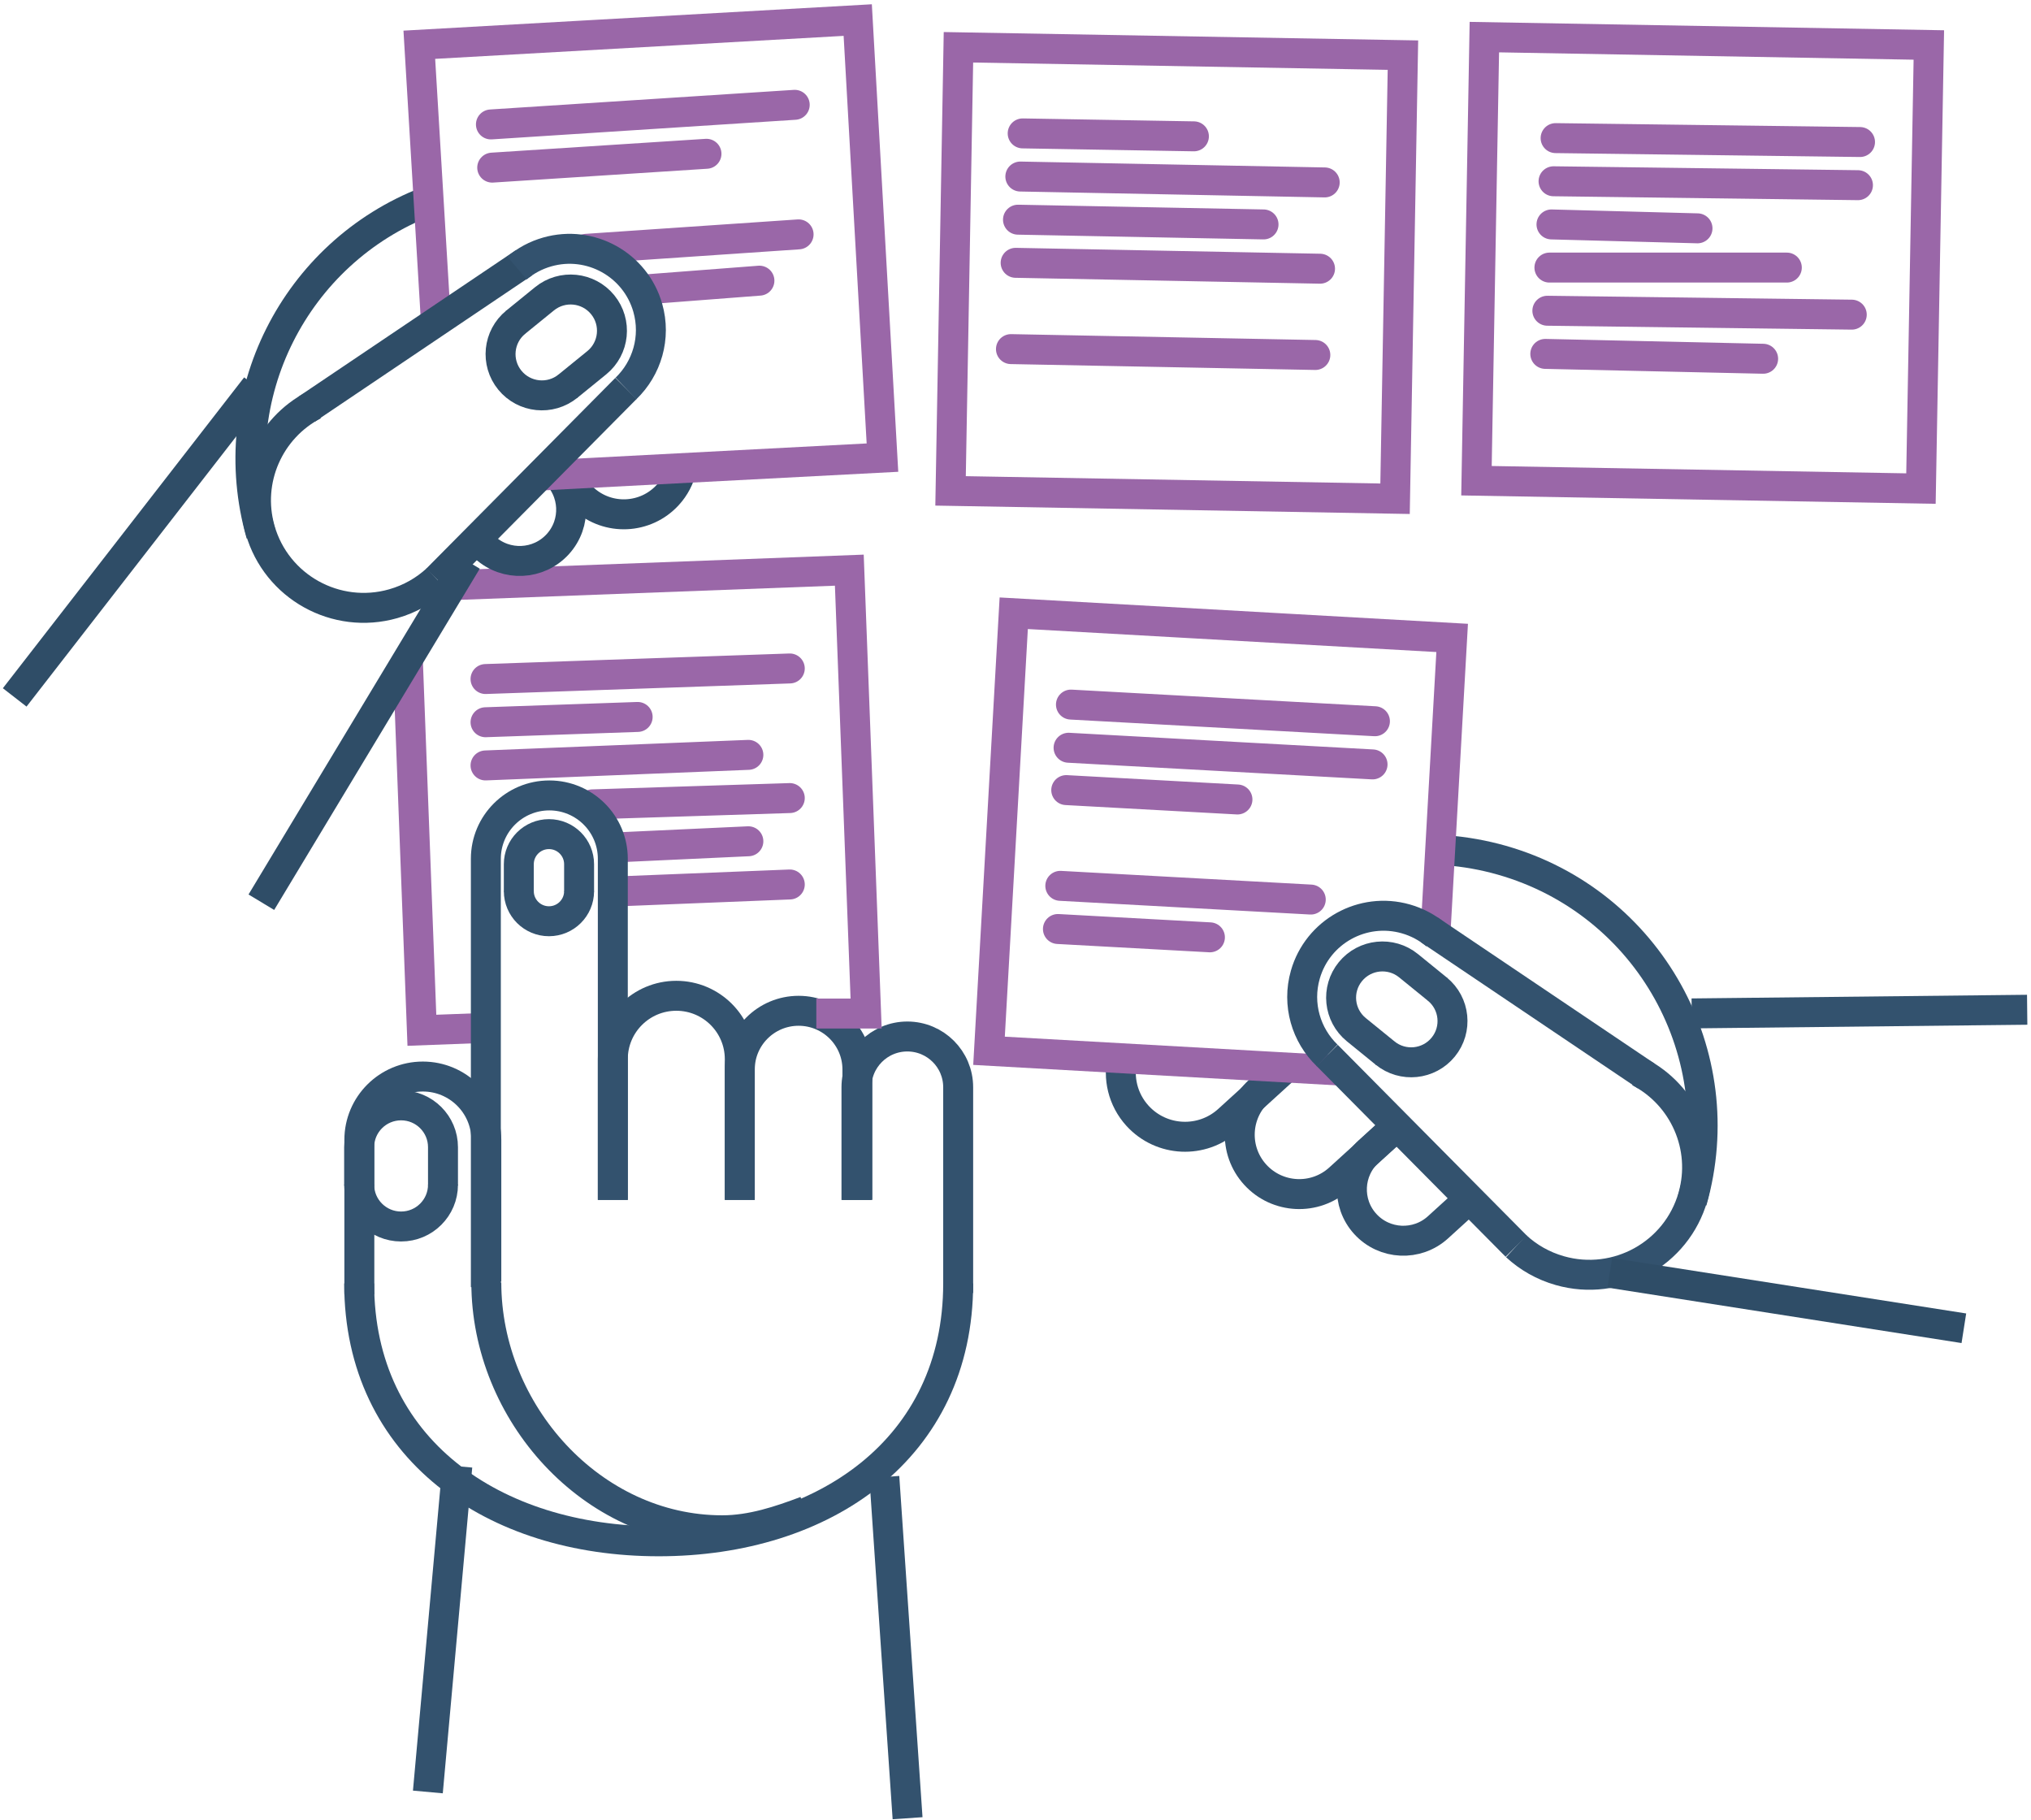 <?xml version="1.0" encoding="UTF-8" standalone="no"?>
<svg width="356px" height="319px" viewBox="0 0 356 319" version="1.1" xmlns="http://www.w3.org/2000/svg" xmlns:xlink="http://www.w3.org/1999/xlink">
    <!-- Generator: Sketch 3.8.3 (29802) - http://www.bohemiancoding.com/sketch -->
    <title>Page 1 Copy</title>
    <desc>Created with Sketch.</desc>
    <defs></defs>
    <g id="Page-1" stroke="none" stroke-width="1" fill="none" fill-rule="evenodd">
        <g id="Home-Copy-14" transform="translate(-147, -2045)" stroke-width="5.25">
            <g id="Page-1-Copy" transform="translate(149, 2048)">
                <g id="Group-135" transform="translate(0, 0.091)">
                    <path d="M139.241,261.728 C134.689,263.448 129.753,265.109 124.597,265.109 C101.758,265.109 83.243,244.476 83.243,221.684" id="Stroke-3" stroke="#33526E"></path>
                    <path d="M60.988,223.774 L60.988,196.688 C60.988,190.555 65.97,185.584 72.115,185.584 C78.261,185.584 83.244,190.555 83.244,196.688 L83.244,221.53" id="Stroke-5" stroke="#33526E"></path>
                    <path d="M105.417,207.21 L105.417,182.536 C105.417,176.403 110.399,171.432 116.544,171.432 C122.69,171.432 127.672,176.403 127.672,182.536 L127.672,207.21" id="Stroke-7" stroke="#33526E"></path>
                    <path d="M127.672,207.21 L127.672,184.35 C127.672,178.668 132.288,174.062 137.982,174.062 C143.675,174.062 148.291,178.668 148.291,184.35 L148.291,207.21" id="Stroke-9" stroke="#33526E"></path>
                    <path d="M148.124,207.227 L148.124,187.462 C148.124,182.549 152.115,178.567 157.038,178.567 C161.961,178.567 165.952,182.549 165.952,187.462 L165.952,223.524" id="Stroke-11" stroke="#33526E"></path>
                    <path d="M78.16,253.879 L72.998,310.971" id="Stroke-13" stroke="#33526E"></path>
                    <path d="M153.008,255.762 L157.082,315.572" id="Stroke-15" stroke="#33526E"></path>
                    <path d="M165.952,221.846 C165.952,250.778 142.448,267.039 113.455,267.039 C84.462,267.039 60.958,250.778 60.958,221.846" id="Stroke-17" stroke="#33526E"></path>
                    <path d="M99.505,153.096 C99.505,156.008 97.139,158.368 94.222,158.368 C91.305,158.368 88.94,156.008 88.94,153.096" id="Stroke-19" stroke="#33526E"></path>
                    <path d="M88.939,153.188 L88.939,148.37 C88.939,145.458 91.305,143.098 94.222,143.098 C97.139,143.098 99.505,145.458 99.505,148.37 L99.505,153.188" id="Stroke-21" stroke="#33526E"></path>
                    <path d="M75.649,204.538 C75.649,208.586 72.361,211.868 68.304,211.868 C64.247,211.868 60.959,208.586 60.959,204.538" id="Stroke-23" stroke="#33526E"></path>
                    <path d="M60.959,204.665 L60.959,197.966 C60.959,193.917 64.247,190.636 68.304,190.636 C72.36,190.636 75.649,193.917 75.649,197.966 L75.649,204.665" id="Stroke-25" stroke="#33526E"></path>
                    <path d="M194.777,182.259 C193.927,185.763 194.78,189.612 197.398,192.477 C201.585,197.06 208.704,197.388 213.296,193.209 C214.324,192.275 218.809,188.194 223.104,184.287" id="Stroke-27" stroke="#33526E"></path>
                    <path d="M223.007,184.182 C221.273,185.76 219.738,187.156 218.708,188.094 C214.452,191.965 214.148,198.546 218.027,202.792 C221.907,207.039 228.502,207.344 232.757,203.472 C233.785,202.536 238.556,198.196 242.802,194.334" id="Stroke-29" stroke="#33526E"></path>
                    <path d="M251.584,145.946 C254.796,146.189 258.032,146.759 261.25,147.674 C286.999,155.003 301.919,181.772 294.576,207.467" id="Stroke-31" stroke="#33526E"></path>
                    <polyline id="Stroke-33" stroke="#9A67A8" points="233.499 184.568 171.358 181.071 175.691 104.387 252.538 108.712 249.589 160.908"></polyline>
                    <path d="M242.766,194.294 C240.807,196.077 239.015,197.706 237.903,198.718 C234.224,202.065 233.961,207.756 237.315,211.427 C240.669,215.099 246.372,215.361 250.051,212.014 C250.514,211.593 252.783,209.528 255.827,206.76" id="Stroke-35" stroke="#33526E"></path>
                    <path d="M249.931,170.255 C253.034,172.776 253.501,177.33 250.974,180.426 C248.447,183.523 243.883,183.989 240.781,181.467" id="Stroke-37" stroke="#33526E"></path>
                    <path d="M240.878,181.546 C240.878,181.546 237.535,178.829 235.743,177.373 C232.64,174.851 232.174,170.297 234.7,167.201 C237.227,164.105 241.791,163.639 244.894,166.16 C247.996,168.682 250.028,170.333 250.028,170.333" id="Stroke-39" stroke="#33526E"></path>
                    <polyline id="Stroke-1" stroke="#9A67A8" points="77.231 99.465 146.871 96.836 149.817 174.539 141.089 174.539"></polyline>
                    <polyline id="Stroke-2" stroke="#9A67A8" points="83.177 177.055 71.949 177.478 69.484 112.447"></polyline>
                    <path d="M230.622,181.881 C226.952,178.35 225.305,172.964 226.801,167.731 C228.96,160.177 236.847,155.8 244.417,157.954 C246.427,158.526 248.214,159.502 249.712,160.768" id="Stroke-41" stroke="#33526E"></path>
                    <path d="M285.321,184.783 C293.11,188.826 297.245,197.901 294.743,206.655 C291.884,216.66 281.438,222.458 271.412,219.604 C268.462,218.765 265.875,217.269 263.769,215.322" id="Stroke-43" stroke="#33526E"></path>
                    <path d="M230.622,181.877 L263.77,215.318" id="Stroke-45" stroke="#33526E"></path>
                    <path d="M248.513,159.863 L286.527,185.468" id="Stroke-47" stroke="#33526E"></path>
                    <polygon id="Stroke-49" stroke="#9A67A8" points="242.529 84.32 164.618 82.942 165.998 5.196 243.91 6.573"></polygon>
                    <path d="M294.53,174.521 L353.331,173.881" id="Stroke-51" stroke="#33526E"></path>
                    <path d="M280.167,219.984 L342.232,229.702" id="Stroke-53" stroke="#2F4D67"></path>
                    <path d="M117.499,79.009 C117.109,80.687 116.295,82.291 115.049,83.654 C111.169,87.901 104.574,88.204 100.319,84.333 C99.585,83.666 96.947,81.265 93.953,78.542" id="Stroke-55" stroke="#2F4D67"></path>
                    <path d="M72.821,32.216 C49.723,41.145 36.837,66.341 43.765,90.58" id="Stroke-57" stroke="#2F4D67"></path>
                    <path d="M93.99,78.503 C94.437,78.91 94.836,79.273 95.172,79.579 C98.852,82.927 99.115,88.616 95.761,92.288 C92.406,95.96 86.704,96.223 83.025,92.876 C82.824,92.693 82.28,92.197 81.478,91.468" id="Stroke-59" stroke="#2F4D67"></path>
                    <polyline id="Stroke-61" stroke="#9A67A8" points="91.649 80.307 152.68 77.111 148.346 0.427 71.499 4.752 74.449 53.946"></polyline>
                    <path d="M88.409,53.367 C85.307,55.889 84.84,60.443 87.367,63.539 C89.894,66.636 94.457,67.101 97.56,64.58" id="Stroke-63" stroke="#2F4D67"></path>
                    <path d="M97.463,64.659 C97.463,64.659 100.806,61.942 102.598,60.486 C105.7,57.964 106.167,53.41 103.64,50.314 C101.113,47.218 96.55,46.752 93.447,49.273 C90.344,51.795 88.312,53.446 88.312,53.446" id="Stroke-65" stroke="#2F4D67"></path>
                    <path d="M53.02,67.896 C45.23,71.939 41.095,81.014 43.597,89.768 C46.457,99.773 56.902,105.571 66.928,102.717 C69.879,101.878 72.465,100.382 74.572,98.434" id="Stroke-67" stroke="#2F4D67"></path>
                    <path d="M107.719,64.99 L74.571,98.431" id="Stroke-69" stroke="#2F4D67"></path>
                    <path d="M89.827,42.976 L51.813,68.581" id="Stroke-71" stroke="#2F4D67"></path>
                    <path d="M42.868,64.659 L0.576,119.139" id="Stroke-73" stroke="#2F4D67"></path>
                    <path d="M79.846,95.224 L43.81,155.032" id="Stroke-75" stroke="#2F4D67"></path>
                    <polygon id="Stroke-77" stroke="#9A67A8" points="334.712 82.538 256.801 81.16 258.182 3.414 336.093 4.792"></polygon>
                    <path d="M185.719,120.396 L239.002,123.315" id="Stroke-79" stroke="#9A67A8" stroke-linecap="round"></path>
                    <path d="M185.303,127.961 L238.585,130.88" id="Stroke-81" stroke="#9A67A8" stroke-linecap="round"></path>
                    <path d="M183.853,152.163 L227.755,154.568" id="Stroke-83" stroke="#9A67A8" stroke-linecap="round"></path>
                    <path d="M183.437,159.728 L210.078,161.187" id="Stroke-85" stroke="#9A67A8" stroke-linecap="round"></path>
                    <path d="M184.894,135.383 L214.903,137.027" id="Stroke-87" stroke="#9A67A8" stroke-linecap="round"></path>
                    <path d="M83.105,115.917 L136.436,114.064" id="Stroke-89" stroke="#9A67A8" stroke-linecap="round"></path>
                    <path d="M83.105,123.489 L109.77,122.562" id="Stroke-91" stroke="#9A67A8" stroke-linecap="round"></path>
                    <path d="M83.105,131.061 L129.176,129.208" id="Stroke-93" stroke="#9A67A8" stroke-linecap="round"></path>
                    <path d="M101.84,137.883 L136.436,136.78" id="Stroke-95" stroke="#9A67A8" stroke-linecap="round"></path>
                    <path d="M107.231,145.367 L129.176,144.352" id="Stroke-97" stroke="#9A67A8" stroke-linecap="round"></path>
                    <path d="M107.231,153.096 L136.436,151.924" id="Stroke-99" stroke="#9A67A8" stroke-linecap="round"></path>
                    <path d="M84.051,18.718 L137.303,15.28" id="Stroke-101" stroke="#9A67A8" stroke-linecap="round"></path>
                    <path d="M84.277,26.287 L121.833,23.862" id="Stroke-103" stroke="#9A67A8" stroke-linecap="round"></path>
                    <path d="M100.756,40.518 L137.98,37.986" id="Stroke-105" stroke="#9A67A8" stroke-linecap="round"></path>
                    <path d="M110.903,47.649 L131.114,46.099" id="Stroke-107" stroke="#9A67A8" stroke-linecap="round"></path>
                    <path d="M177.258,20.289 L207.272,20.804" id="Stroke-109" stroke="#9A67A8" stroke-linecap="round"></path>
                    <path d="M176.847,27.85 L230.2,28.881" id="Stroke-111" stroke="#9A67A8" stroke-linecap="round"></path>
                    <path d="M176.436,35.411 L219.475,36.243" id="Stroke-113" stroke="#9A67A8" stroke-linecap="round"></path>
                    <path d="M176.025,42.972 L229.379,44.003" id="Stroke-115" stroke="#9A67A8" stroke-linecap="round"></path>
                    <path d="M175.203,58.094 L228.557,59.125" id="Stroke-117" stroke="#9A67A8" stroke-linecap="round"></path>
                    <path d="M270.672,21.116 L324.03,21.8" id="Stroke-119" stroke="#9A67A8" stroke-linecap="round"></path>
                    <path d="M270.31,28.679 L323.669,29.364" id="Stroke-121" stroke="#9A67A8" stroke-linecap="round"></path>
                    <path d="M269.949,36.243 L295.543,36.927" id="Stroke-123" stroke="#9A67A8" stroke-linecap="round"></path>
                    <path d="M269.587,43.806 L311.2,43.806" id="Stroke-125" stroke="#9A67A8" stroke-linecap="round"></path>
                    <path d="M269.225,51.37 L322.584,52.055" id="Stroke-127" stroke="#9A67A8" stroke-linecap="round"></path>
                    <path d="M268.864,58.933 L307.048,59.785" id="Stroke-129" stroke="#9A67A8" stroke-linecap="round"></path>
                    <path d="M83.162,222.501 L83.162,147.421 C83.162,141.288 88.144,136.317 94.289,136.317 C100.435,136.317 105.417,141.288 105.417,147.421 L105.417,207.21" id="Stroke-131" stroke="#33526E"></path>
                    <path d="M107.719,64.994 C111.389,61.463 113.035,56.077 111.54,50.843 C109.38,43.289 101.494,38.912 93.924,41.066 C91.913,41.639 90.127,42.614 88.628,43.88" id="Stroke-133" stroke="#33526E"></path>
                </g>
            </g>
        </g>
    </g>
</svg>